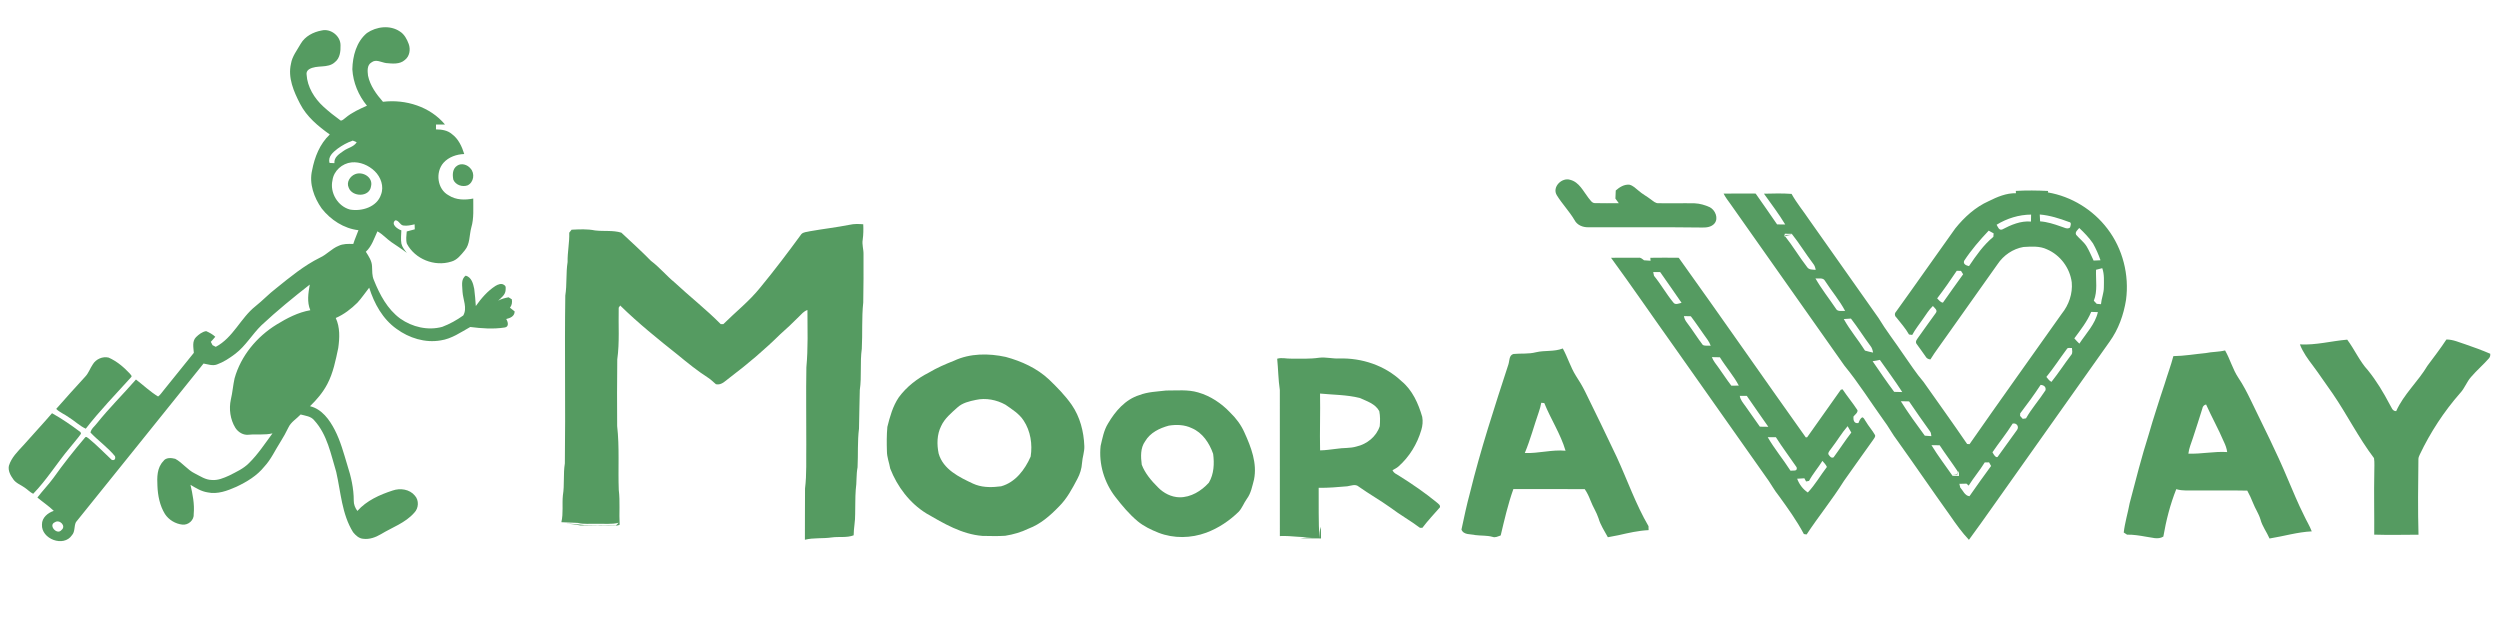 <?xml version="1.0" encoding="UTF-8" ?>
<!DOCTYPE svg PUBLIC "-//W3C//DTD SVG 1.1//EN" "http://www.w3.org/Graphics/SVG/1.1/DTD/svg11.dtd">
<svg width="1878pt" height="477pt" viewBox="0 0 1878 477" version="1.1" xmlns="http://www.w3.org/2000/svg">
<g id="#000000ff">
<path fill="#559b61" opacity="1.00" d=" M 275.65 24.80 C 282.76 19.91 293.03 18.64 300.41 23.65 C 303.78 25.77 305.68 29.44 307.03 33.05 C 308.51 37.15 307.75 42.31 304.11 45.05 C 300.31 48.46 294.82 47.81 290.14 47.39 C 286.50 46.92 282.46 44.19 279.07 46.87 C 275.56 48.89 276.06 53.44 276.46 56.85 C 278.02 64.38 282.70 70.79 287.69 76.46 C 304.64 74.40 323.17 80.12 334.26 93.54 C 332.01 93.53 329.77 93.52 327.53 93.56 C 327.51 94.77 327.51 95.99 327.51 97.21 C 331.71 97.24 336.13 97.83 339.43 100.69 C 344.34 104.24 346.99 110.06 348.74 115.70 C 342.98 115.91 337.11 117.89 333.18 122.26 C 326.86 129.35 328.46 142.27 337.11 146.78 C 342.56 150.32 349.33 150.39 355.51 149.14 C 355.43 156.42 356.13 163.84 354.04 170.92 C 352.47 176.63 353.19 183.31 349.13 188.08 C 346.31 191.47 343.42 195.36 338.93 196.54 C 326.42 200.48 311.80 194.68 305.64 183.06 C 304.79 180.06 305.30 176.92 305.54 173.88 C 307.56 173.37 309.57 172.82 311.58 172.26 C 311.54 171.01 311.50 169.76 311.46 168.51 C 308.68 169.12 305.84 169.85 302.98 169.40 C 300.42 169.09 299.55 165.25 296.86 165.53 C 293.49 168.56 298.68 172.09 301.49 173.06 C 301.38 176.37 300.96 179.72 301.53 183.01 C 302.15 185.70 303.96 187.88 305.64 189.99 C 301.93 187.08 297.90 184.62 294.04 181.92 C 290.38 179.40 287.47 175.89 283.51 173.79 C 281.04 179.11 279.27 185.04 274.82 189.12 C 276.93 192.45 279.33 195.93 279.47 200.02 C 279.64 203.51 279.39 207.13 280.87 210.41 C 285.22 221.29 291.00 232.26 300.67 239.33 C 309.67 245.68 321.45 248.48 332.20 245.54 C 337.80 243.42 343.14 240.46 348.00 236.98 C 351.19 231.42 347.79 225.02 347.44 219.16 C 347.40 215.08 345.90 209.83 349.87 207.06 C 354.27 208.31 355.44 213.07 356.24 217.00 C 356.80 221.28 357.13 225.59 357.43 229.90 C 361.50 224.15 366.19 218.63 372.17 214.80 C 374.10 213.62 376.88 212.48 378.84 214.21 C 380.28 214.93 379.80 216.72 379.81 218.01 C 379.60 221.48 376.51 223.66 374.22 225.87 C 376.64 224.52 379.33 223.83 382.04 223.32 C 382.65 223.71 383.88 224.47 384.49 224.85 C 384.86 227.09 384.54 229.34 383.08 231.14 C 384.25 232.08 385.43 233.01 386.61 233.95 C 386.55 237.62 383.31 238.93 380.27 239.65 C 381.65 241.83 382.58 245.61 378.99 246.04 C 370.49 247.34 361.76 246.72 353.26 245.63 C 346.17 249.59 339.24 254.52 331.00 255.72 C 319.34 257.73 307.29 253.96 297.89 247.05 C 287.46 239.66 281.10 228.06 277.34 216.10 C 274.36 219.84 271.73 223.87 268.48 227.39 C 263.74 232.06 258.37 236.22 252.22 238.87 C 255.50 245.91 255.14 253.91 254.09 261.42 C 252.14 270.66 250.31 280.12 245.86 288.54 C 242.58 294.81 237.94 300.24 232.88 305.14 C 241.75 307.27 247.47 315.22 251.44 322.88 C 255.78 331.28 258.22 340.46 260.93 349.47 C 263.72 358.05 265.77 366.98 265.74 376.05 C 265.69 378.89 266.77 381.57 268.46 383.82 C 275.43 376.02 285.22 371.64 294.98 368.47 C 300.65 366.49 307.72 367.49 311.65 372.32 C 314.88 375.84 314.53 381.82 311.20 385.16 C 304.52 392.81 294.61 396.14 286.14 401.29 C 282.19 403.63 277.56 405.33 272.90 404.74 C 269.68 404.54 267.15 402.17 265.23 399.79 C 256.76 386.18 256.05 369.77 252.57 354.53 C 248.52 341.17 245.84 326.48 236.12 315.84 C 233.66 312.64 229.42 312.36 225.84 311.36 C 222.77 314.63 218.57 316.99 216.63 321.17 C 214.83 324.84 212.90 328.45 210.69 331.90 C 206.67 338.13 203.66 345.07 198.54 350.54 C 193.06 357.39 185.41 361.97 177.58 365.66 C 170.83 368.65 163.37 371.51 155.88 369.86 C 151.18 369.13 147.08 366.61 143.09 364.18 C 144.72 371.36 146.20 378.62 145.52 386.03 C 145.96 390.65 141.48 394.63 136.98 394.09 C 131.74 393.50 126.78 390.53 123.90 386.11 C 120.02 379.81 118.55 372.30 118.26 364.99 C 117.92 358.61 117.89 351.44 122.62 346.51 C 124.52 343.51 128.64 343.87 131.62 344.65 C 137.09 347.58 140.79 352.99 146.42 355.70 C 150.43 357.69 154.37 360.48 159.02 360.55 C 163.65 361.00 168.01 359.09 172.13 357.24 C 177.32 354.59 182.78 352.15 186.95 347.97 C 193.79 341.27 199.04 333.20 204.70 325.54 C 198.88 326.97 192.88 325.97 186.98 326.56 C 182.86 327.10 178.90 324.73 176.76 321.31 C 172.94 315.06 171.87 307.22 173.42 300.09 C 174.67 294.86 175.04 289.48 176.20 284.24 C 180.94 267.33 192.93 252.90 207.79 243.79 C 215.62 238.98 223.96 234.62 233.11 233.04 C 230.47 226.85 231.60 220.15 232.70 213.78 C 220.24 223.52 207.98 233.52 196.42 244.33 C 189.44 251.11 184.54 259.85 176.73 265.80 C 172.50 268.99 168.02 271.97 163.01 273.78 C 159.70 275.03 156.20 273.65 152.90 273.09 C 121.02 312.86 88.99 352.50 57.06 392.21 C 55.49 395.26 56.55 399.32 54.04 402.05 C 47.82 411.34 30.88 404.86 31.52 394.01 C 31.44 388.90 35.93 385.22 40.41 383.76 C 36.59 380.08 32.15 377.15 28.10 373.75 C 31.90 368.72 36.34 364.20 40.08 359.10 C 47.54 348.59 55.56 338.46 63.91 328.65 C 64.76 327.58 65.89 328.93 66.64 329.41 C 72.75 334.36 78.18 340.09 83.92 345.44 C 86.13 346.24 87.03 344.52 86.34 342.66 C 80.94 336.04 73.81 331.10 67.97 324.93 C 68.50 322.01 71.20 320.20 72.86 317.92 C 82.04 306.46 92.50 296.14 102.13 285.09 C 107.68 289.31 112.82 294.26 118.76 297.85 C 120.56 296.61 121.66 294.60 123.09 292.98 C 130.59 283.67 138.05 274.31 145.61 265.05 C 145.36 261.14 144.16 256.44 147.23 253.29 C 149.34 251.24 151.88 249.22 154.86 248.74 C 157.31 249.83 159.75 251.13 161.72 252.98 C 160.67 254.31 159.50 255.53 158.37 256.78 C 158.69 257.41 159.33 258.67 159.65 259.30 C 160.26 259.61 161.48 260.23 162.09 260.54 C 175.15 253.70 180.66 238.96 191.90 230.05 C 197.30 225.77 202.01 220.69 207.50 216.52 C 217.92 208.13 228.34 199.49 240.40 193.53 C 245.45 191.23 249.15 186.77 254.32 184.69 C 257.76 183.02 261.66 183.17 265.38 183.27 C 266.46 179.74 268.04 176.40 269.28 172.93 C 258.31 171.69 248.33 165.13 241.62 156.56 C 235.91 148.41 232.08 137.97 234.44 128.00 C 236.32 118.08 240.24 108.05 247.74 101.03 C 238.95 94.78 230.33 87.64 225.35 77.85 C 220.65 68.75 216.15 58.36 218.57 47.93 C 219.46 42.27 223.19 37.72 225.91 32.84 C 229.18 27.22 235.39 24.02 241.62 22.90 C 248.37 21.22 255.88 27.02 255.80 34.01 C 255.93 38.53 255.42 43.69 251.58 46.69 C 246.24 51.68 238.02 48.41 232.10 52.08 C 230.80 52.94 230.01 54.44 230.31 56.00 C 230.86 65.34 236.16 73.90 242.95 80.11 C 247.04 83.86 251.42 87.32 255.92 90.57 C 257.42 90.61 258.35 89.26 259.51 88.52 C 264.27 84.49 270.02 81.94 275.66 79.41 C 269.30 71.72 265.25 62.02 264.68 52.03 C 264.89 42.14 267.73 31.34 275.65 24.80 M 253.61 111.68 C 250.27 114.28 246.15 117.61 247.56 122.40 C 248.77 122.46 249.99 122.52 251.21 122.57 C 250.77 118.01 255.03 115.52 258.24 113.25 C 261.41 110.99 265.78 110.37 267.96 106.85 C 267.22 106.54 265.75 105.92 265.01 105.61 C 260.93 107.02 257.09 109.12 253.61 111.68 M 264.11 121.98 C 257.04 122.69 250.69 128.29 249.75 135.45 C 247.64 144.71 253.74 155.02 262.94 157.42 C 271.77 158.96 283.13 155.53 286.19 146.26 C 288.64 140.07 286.08 132.98 281.46 128.54 C 276.90 124.17 270.48 121.38 264.11 121.98 M 41.27 392.29 C 35.97 394.44 42.86 402.31 46.17 398.16 C 49.98 395.21 44.78 389.89 41.27 392.29 Z" />
<path fill="#559b61" opacity="1.00" d=" M 343.43 124.46 C 346.65 122.27 351.12 123.68 353.44 126.55 C 356.90 130.23 355.92 137.04 351.25 139.24 C 347.34 140.68 342.30 139.01 340.56 135.07 C 339.78 131.35 339.86 126.73 343.43 124.46 Z" />
<path fill="#559b61" opacity="1.00" d=" M 266.75 130.85 C 272.51 128.53 280.38 133.17 278.73 139.89 C 277.66 148.27 264.57 148.18 261.93 140.93 C 260.06 136.92 262.93 132.36 266.75 130.85 Z" />
<path fill="#559b61" opacity="1.00" d=" M 1169.48 146.67 C 1165.68 140.54 1173.28 133.02 1179.57 135.09 C 1186.31 136.82 1189.33 143.63 1193.25 148.67 C 1194.61 150.15 1195.74 152.56 1198.04 152.58 C 1204.03 152.74 1210.03 152.64 1216.04 152.65 C 1215.18 151.49 1214.33 150.34 1213.50 149.18 C 1213.55 147.15 1213.63 145.12 1213.75 143.09 C 1216.57 140.61 1220.11 138.36 1224.04 138.75 C 1226.72 139.41 1228.74 141.48 1230.83 143.19 C 1233.72 145.77 1237.21 147.53 1240.27 149.91 C 1241.99 151.12 1243.67 152.85 1245.97 152.65 C 1254.98 152.84 1263.99 152.55 1273.00 152.72 C 1276.95 152.89 1280.84 154.02 1284.43 155.67 C 1288.50 157.82 1291.14 163.98 1287.92 167.87 C 1285.75 170.46 1282.13 170.99 1278.94 170.92 C 1250.30 170.54 1221.65 170.84 1193.01 170.72 C 1188.96 170.79 1184.72 169.09 1182.80 165.34 C 1178.89 158.74 1173.48 153.18 1169.48 146.67 Z" />
<path fill="#559b61" opacity="1.00" d=" M 1514.26 143.41 C 1522.35 142.94 1530.45 143.04 1538.54 143.45 L 1538.37 144.55 C 1556.04 147.55 1572.30 157.57 1583.12 171.84 C 1594.63 186.87 1599.60 206.59 1597.07 225.29 C 1595.29 236.45 1591.41 247.37 1584.77 256.60 C 1561.87 289.02 1538.86 321.38 1515.93 353.79 C 1503.58 370.99 1491.61 388.47 1479.05 405.52 C 1473.75 399.90 1469.29 393.63 1464.92 387.28 C 1451.62 368.71 1438.75 349.83 1425.47 331.24 C 1421.54 326.21 1418.69 320.46 1414.80 315.42 C 1405.05 301.85 1396.17 287.63 1385.56 274.71 C 1357.00 234.13 1328.34 193.61 1299.77 153.04 C 1297.98 150.59 1296.13 148.17 1294.77 145.45 C 1302.79 145.30 1310.82 145.38 1318.85 145.41 C 1324.24 153.12 1329.65 160.81 1334.96 168.58 C 1336.99 168.63 1339.00 168.64 1341.06 168.63 C 1336.23 160.62 1330.49 153.15 1325.09 145.51 C 1332.00 145.36 1338.93 145.13 1345.83 145.66 C 1349.63 152.51 1354.71 158.56 1359.05 165.08 C 1376.42 189.68 1393.76 214.29 1411.14 238.88 C 1416.74 248.19 1423.47 256.75 1429.52 265.77 C 1434.58 272.87 1439.24 280.27 1444.95 286.88 C 1455.88 302.41 1467.00 317.82 1477.69 333.51 C 1478.15 333.55 1479.07 333.62 1479.52 333.65 C 1502.38 300.81 1525.73 268.31 1548.82 235.64 C 1554.12 229.06 1557.06 220.58 1556.30 212.10 C 1554.93 201.31 1547.67 191.57 1537.67 187.30 C 1532.17 184.67 1525.89 185.21 1520.00 185.54 C 1512.13 186.89 1504.99 191.80 1500.59 198.43 C 1487.73 216.56 1474.89 234.70 1462.03 252.83 C 1458.10 258.58 1453.77 264.06 1450.13 270.00 C 1448.39 269.89 1447.09 269.03 1446.32 267.53 C 1444.20 264.28 1441.74 261.28 1439.56 258.08 C 1438.61 256.29 1440.20 254.75 1441.09 253.36 C 1445.52 247.33 1449.68 241.11 1454.17 235.12 C 1455.84 233.01 1453.18 231.30 1451.98 229.87 C 1448.95 232.71 1446.88 236.34 1444.47 239.67 C 1441.75 243.61 1438.73 247.37 1436.46 251.60 C 1435.63 251.49 1434.83 251.39 1434.05 251.28 C 1431.44 246.62 1427.83 242.64 1424.55 238.46 C 1423.25 237.40 1423.04 235.48 1424.24 234.24 C 1439.24 213.46 1453.86 192.40 1468.81 171.58 C 1475.62 163.13 1483.92 155.54 1493.93 151.09 C 1500.30 147.91 1507.14 144.98 1514.40 145.15 C 1514.37 144.71 1514.30 143.84 1514.26 143.41 M 1499.86 168.82 C 1500.78 170.37 1501.59 173.23 1504.03 172.39 C 1510.70 168.91 1517.95 165.74 1525.66 166.45 C 1525.69 164.70 1525.72 162.94 1525.76 161.20 C 1516.61 161.26 1507.63 164.05 1499.86 168.82 M 1532.27 161.13 C 1532.33 162.85 1532.41 164.56 1532.52 166.28 C 1537.92 166.66 1543.12 168.35 1548.20 170.16 C 1550.35 170.72 1552.89 172.55 1555.00 170.92 C 1555.41 169.38 1556.50 167.01 1554.10 166.71 C 1547.05 164.08 1539.80 161.77 1532.27 161.13 M 1559.61 176.39 C 1562.15 179.40 1565.48 181.76 1567.54 185.18 C 1569.55 188.55 1571.01 192.22 1572.72 195.75 C 1574.43 195.68 1576.15 195.60 1577.90 195.51 C 1576.41 191.13 1574.50 186.89 1572.26 182.85 C 1569.33 178.56 1565.69 174.79 1561.91 171.25 C 1560.81 172.73 1558.50 174.30 1559.61 176.39 M 1493.91 173.26 C 1487.21 180.35 1480.79 187.77 1475.45 195.94 C 1474.50 198.50 1477.17 199.48 1479.12 199.90 C 1484.42 191.99 1490.01 184.00 1497.42 177.91 C 1497.46 177.04 1497.52 176.17 1497.61 175.30 C 1496.36 174.62 1495.13 173.95 1493.91 173.26 M 1340.75 175.60 C 1340.63 176.18 1340.41 177.35 1340.30 177.93 C 1340.60 177.58 1341.20 176.87 1341.51 176.52 C 1343.04 176.45 1344.61 176.37 1346.18 176.27 C 1344.37 176.58 1342.59 176.93 1340.84 177.33 C 1346.80 184.77 1351.62 193.05 1357.46 200.57 C 1358.87 202.82 1361.65 202.48 1363.96 202.71 C 1363.65 200.99 1363.14 199.34 1361.99 198.01 C 1356.45 190.69 1351.66 182.81 1345.95 175.62 C 1344.19 175.61 1342.47 175.61 1340.75 175.60 M 1574.54 202.66 C 1574.27 210.40 1575.84 218.54 1572.88 225.93 C 1573.59 226.70 1574.32 227.47 1575.07 228.24 C 1576.10 228.33 1577.17 228.42 1578.26 228.51 C 1578.60 224.28 1580.39 220.29 1580.42 216.03 C 1580.45 211.15 1580.88 206.14 1579.22 201.46 C 1577.64 201.87 1576.10 202.27 1574.54 202.66 M 1469.90 203.44 C 1465.16 210.46 1460.37 217.45 1455.19 224.15 C 1456.49 225.33 1457.61 227.19 1459.54 227.33 C 1464.64 220.27 1469.51 213.03 1474.71 206.04 C 1474.30 205.39 1473.48 204.10 1473.07 203.46 C 1471.99 203.45 1470.94 203.44 1469.90 203.44 M 1363.78 209.15 C 1368.27 217.05 1373.99 224.21 1379.06 231.76 C 1380.37 234.46 1383.69 233.30 1386.07 233.60 C 1381.86 225.57 1375.82 218.64 1370.95 211.00 C 1369.57 208.31 1366.13 209.45 1363.78 209.15 M 1570.91 234.30 C 1567.88 241.58 1562.89 247.87 1558.23 254.18 C 1559.42 255.56 1560.68 256.87 1562.02 258.15 C 1567.00 250.52 1573.86 243.56 1575.93 234.46 C 1574.24 234.39 1572.56 234.34 1570.91 234.30 M 1385.05 239.66 C 1389.63 247.99 1395.93 255.29 1400.98 263.37 C 1403.00 263.94 1404.99 264.44 1407.07 264.86 C 1406.70 263.08 1406.29 261.31 1405.10 259.90 C 1400.05 253.15 1395.60 245.97 1390.43 239.31 C 1388.62 239.42 1386.83 239.54 1385.05 239.66 M 1552.42 262.46 C 1547.29 269.30 1542.67 276.53 1537.23 283.14 C 1538.42 284.44 1539.36 286.11 1541.06 286.86 C 1546.26 280.34 1550.80 273.31 1555.85 266.67 C 1557.21 265.22 1556.51 263.18 1556.45 261.44 C 1555.03 261.54 1553.17 260.81 1552.42 262.46 M 1406.71 271.35 C 1412.01 279.09 1417.28 286.85 1422.91 294.37 C 1424.92 294.44 1426.94 294.49 1428.98 294.51 C 1423.67 286.28 1417.81 278.37 1412.16 270.35 C 1410.32 270.65 1408.51 270.99 1406.71 271.35 M 1532.91 289.13 C 1528.10 296.48 1522.87 303.57 1517.55 310.56 C 1517.54 311.03 1517.51 311.97 1517.50 312.45 C 1518.14 313.18 1518.81 313.91 1519.49 314.65 C 1520.29 314.52 1521.11 314.39 1521.95 314.25 C 1526.16 306.78 1531.97 300.35 1536.60 293.14 C 1537.12 290.53 1535.24 289.26 1532.91 289.13 M 1427.89 301.40 C 1433.47 310.28 1439.66 318.83 1445.90 327.28 C 1447.53 327.39 1449.17 327.52 1450.84 327.65 C 1450.56 326.49 1450.71 325.17 1449.94 324.20 C 1444.55 316.72 1439.26 309.16 1434.09 301.52 C 1432.02 301.45 1429.93 301.40 1427.89 301.40 M 1511.91 318.20 C 1507.28 325.68 1501.64 332.48 1496.73 339.75 C 1497.58 341.23 1499.81 345.32 1501.20 342.38 C 1505.87 335.90 1510.58 329.44 1515.22 322.94 C 1516.98 320.43 1514.81 317.47 1511.91 318.20 M 1450.91 334.40 C 1455.73 342.36 1461.45 349.78 1466.75 357.43 C 1468.34 357.46 1469.96 357.49 1471.59 357.52 C 1471.55 356.28 1471.52 355.04 1471.52 353.80 C 1471.10 354.70 1470.70 355.60 1470.32 356.50 C 1469.15 356.58 1468.02 356.67 1466.90 356.77 C 1468.35 356.39 1471.60 356.57 1470.59 354.07 C 1466.23 347.45 1461.42 341.12 1457.07 334.49 C 1455.01 334.42 1452.93 334.39 1450.91 334.40 M 1490.93 347.37 C 1487.24 353.41 1482.60 358.79 1478.86 364.80 C 1478.46 364.43 1477.65 363.69 1477.25 363.32 C 1475.44 363.35 1473.65 363.39 1471.88 363.45 C 1472.04 364.13 1472.35 365.49 1472.51 366.17 C 1474.65 368.51 1475.88 372.34 1479.45 372.77 C 1484.71 365.07 1490.24 357.58 1495.70 350.03 C 1495.32 349.35 1494.56 348.00 1494.19 347.32 C 1493.08 347.32 1491.99 347.34 1490.93 347.37 Z" />
<path fill="#559b61" opacity="1.00" d=" M 638.24 168.86 C 641.59 168.08 645.05 168.20 648.47 168.47 C 648.64 172.32 648.60 176.18 648.07 180.00 C 647.40 183.69 648.78 187.32 648.67 191.01 C 648.68 203.08 648.75 215.15 648.47 227.22 C 647.23 238.79 648.01 250.46 647.38 262.06 C 645.94 272.33 647.39 282.76 645.88 293.03 C 645.55 302.67 645.56 312.33 645.28 321.98 C 644.07 331.61 644.69 341.34 644.20 351.01 C 643.12 356.61 643.67 362.35 642.83 367.97 C 642.38 373.96 642.59 379.98 642.40 385.99 C 642.52 391.40 641.30 396.72 641.26 402.13 C 635.98 404.13 630.28 402.95 624.81 403.72 C 618.12 404.72 611.26 403.80 604.64 405.46 C 604.56 392.64 604.78 379.81 604.74 366.98 C 606.09 356.05 605.50 345.01 605.68 334.02 C 605.75 314.65 605.39 295.29 605.75 275.92 C 607.09 261.63 606.57 247.22 606.55 232.88 C 603.80 233.74 602.03 236.07 600.03 237.98 C 595.54 242.50 590.92 246.88 586.13 251.09 C 574.32 262.72 561.66 273.47 548.44 283.47 C 545.24 285.71 542.19 289.60 537.83 288.64 C 535.89 287.12 534.25 285.25 532.18 283.93 C 524.10 278.75 516.62 272.71 509.23 266.61 C 494.33 254.78 479.48 242.81 465.89 229.50 C 465.51 230.04 465.13 230.59 464.77 231.14 C 464.45 244.09 465.50 257.15 463.69 270.02 C 463.50 286.69 463.49 303.37 463.61 320.04 C 465.43 335.96 464.20 352.05 464.82 368.04 C 465.89 376.71 464.98 385.47 465.48 394.17 C 464.13 394.91 462.54 394.94 461.05 394.83 C 452.72 394.30 444.36 394.64 436.03 394.74 C 432.37 394.01 428.68 393.48 424.94 393.46 C 429.64 393.22 434.29 393.94 438.95 394.42 C 446.86 394.58 454.79 394.09 462.69 394.75 C 463.37 394.06 464.06 393.37 464.74 392.68 C 459.28 394.07 453.61 393.30 448.05 393.50 C 443.37 393.28 438.59 394.01 434.01 392.81 C 429.90 392.52 425.79 392.55 421.70 392.28 C 423.28 385.63 422.15 378.75 422.85 372.02 C 424.14 364.09 423.02 356.03 424.32 348.10 C 424.88 306.07 424.05 264.03 424.65 222.00 C 425.98 213.66 425.05 205.19 426.38 196.85 C 426.23 189.46 427.86 182.19 427.62 174.79 C 428.06 174.23 428.95 173.11 429.40 172.55 C 435.24 172.26 441.16 171.94 446.94 173.10 C 453.51 173.92 460.35 172.81 466.77 174.78 C 474.22 181.78 481.84 188.62 488.99 195.95 C 495.44 200.77 500.54 207.07 506.76 212.17 C 518.15 222.80 530.50 232.41 541.44 243.51 C 541.92 243.50 542.89 243.48 543.38 243.47 C 552.60 234.31 562.91 226.24 571.07 216.05 C 581.82 203.03 592.01 189.52 601.98 175.89 C 603.58 174.19 606.16 174.33 608.28 173.73 C 618.24 171.96 628.30 170.83 638.24 168.86 Z" />
<path fill="#559b61" opacity="1.00" d=" M 1210.20 193.64 C 1217.12 193.57 1224.05 193.54 1230.99 193.60 C 1232.63 193.36 1233.77 194.65 1235.00 195.53 C 1236.61 195.65 1238.25 195.76 1239.90 195.87 C 1239.85 195.31 1239.76 194.21 1239.72 193.65 C 1246.83 193.54 1253.94 193.55 1261.06 193.64 C 1293.15 238.41 1324.55 283.70 1356.50 328.56 C 1356.76 328.54 1357.27 328.50 1357.53 328.48 C 1365.99 316.61 1374.42 304.70 1382.81 292.78 C 1383.14 292.70 1383.80 292.54 1384.13 292.45 C 1387.70 297.82 1391.87 302.76 1395.36 308.17 C 1395.61 310.23 1393.32 311.45 1392.30 312.95 C 1392.10 315.51 1392.74 318.43 1396.06 317.78 C 1396.75 316.20 1397.33 314.34 1398.99 313.49 C 1400.35 313.91 1400.72 315.50 1401.56 316.53 C 1403.64 320.14 1406.52 323.22 1408.55 326.87 C 1408.96 328.41 1407.57 329.48 1406.91 330.69 C 1399.60 340.83 1392.43 351.08 1385.17 361.27 C 1376.50 375.14 1366.12 387.84 1357.13 401.49 C 1356.42 401.38 1355.74 401.28 1355.08 401.19 C 1349.77 391.18 1343.12 381.95 1336.50 372.79 C 1332.59 368.05 1329.87 362.52 1326.15 357.66 C 1302.77 324.50 1279.37 291.37 1256.00 258.21 C 1240.68 236.73 1225.78 214.93 1210.20 193.64 M 1241.89 204.37 C 1242.04 205.08 1242.34 206.48 1242.49 207.19 C 1247.70 213.53 1251.68 220.78 1256.90 227.10 C 1258.44 229.41 1261.10 227.92 1263.19 227.47 C 1257.97 219.68 1252.42 212.12 1247.12 204.39 C 1245.36 204.37 1243.62 204.36 1241.89 204.37 M 1264.97 237.45 C 1265.25 239.36 1266.16 241.07 1267.38 242.56 C 1271.48 247.95 1275.02 253.76 1279.15 259.13 C 1280.93 260.06 1283.11 259.48 1285.08 259.73 C 1284.08 256.68 1281.97 254.23 1280.17 251.65 C 1276.81 246.97 1273.66 242.14 1270.14 237.57 C 1268.40 237.52 1266.68 237.48 1264.97 237.45 M 1285.96 268.27 C 1287.06 271.19 1289.10 273.56 1290.89 276.06 C 1294.14 280.59 1297.17 285.28 1300.57 289.71 C 1302.43 289.70 1304.31 289.69 1306.20 289.67 C 1302.21 282.11 1296.44 275.67 1291.98 268.39 C 1289.97 268.31 1287.94 268.26 1285.96 268.27 M 1306.93 297.39 C 1307.34 300.35 1309.38 302.60 1311.05 304.95 C 1314.75 310.11 1318.32 315.36 1322.02 320.52 C 1324.13 320.62 1326.23 320.65 1328.36 320.61 C 1322.98 312.85 1317.48 305.19 1312.19 297.38 C 1310.42 297.37 1308.66 297.37 1306.93 297.39 M 1375.84 336.63 C 1374.96 338.09 1373.31 339.30 1373.43 341.15 C 1374.26 342.47 1375.56 344.52 1377.41 343.53 C 1381.93 337.40 1386.04 330.97 1390.70 324.94 C 1389.77 323.34 1388.84 321.74 1387.94 320.14 C 1383.46 325.30 1380.02 331.24 1375.84 336.63 M 1327.91 328.41 C 1332.96 337.19 1339.53 345.03 1344.99 353.57 C 1347.01 353.31 1350.52 354.33 1349.62 351.01 C 1344.48 343.45 1338.93 336.15 1334.04 328.42 C 1331.99 328.37 1329.93 328.36 1327.91 328.41 M 1358.95 361.24 C 1358.19 361.38 1357.44 361.53 1356.72 361.68 C 1356.40 361.09 1355.78 359.89 1355.46 359.29 C 1353.64 359.38 1351.82 359.49 1350.03 359.61 C 1351.54 363.76 1354.32 367.51 1358.04 369.95 C 1363.54 364.14 1367.52 357.10 1372.37 350.77 C 1371.63 348.99 1370.20 347.65 1369.00 346.22 C 1365.83 351.35 1361.80 355.91 1358.95 361.24 Z" />
<path fill="#559b61" opacity="1.00" d=" M 1727.69 258.71 C 1739.70 259.38 1751.35 256.15 1763.23 255.15 C 1768.80 262.57 1772.46 271.31 1778.80 278.17 C 1785.21 286.09 1790.46 294.87 1795.20 303.88 C 1796.49 305.83 1797.10 308.97 1800.02 308.84 C 1805.68 296.14 1816.43 286.65 1823.49 274.77 C 1828.32 268.26 1833.29 261.84 1837.74 255.03 C 1842.76 255.01 1847.35 257.18 1852.04 258.67 C 1858.32 260.81 1864.57 263.11 1870.67 265.74 C 1870.85 267.18 1870.46 268.40 1869.49 269.40 C 1865.26 274.19 1860.37 278.37 1856.22 283.23 C 1852.96 286.87 1851.45 291.71 1848.07 295.27 C 1835.91 309.15 1825.72 324.72 1817.78 341.38 C 1817.28 342.50 1816.70 343.64 1816.71 344.91 C 1816.48 363.83 1816.25 382.75 1816.78 401.67 C 1805.69 401.70 1794.60 401.99 1783.52 401.62 C 1783.64 386.07 1783.25 370.53 1783.57 354.99 C 1783.50 351.38 1783.91 347.73 1783.36 344.15 C 1771.74 328.87 1763.19 311.55 1752.35 295.73 C 1747.27 288.74 1742.58 281.48 1737.38 274.58 C 1733.63 269.64 1729.91 264.56 1727.69 258.71 Z" />
<path fill="#559b61" opacity="1.00" d=" M 1153.82 264.62 C 1160.46 263.03 1167.51 264.35 1173.97 261.77 C 1177.62 268.36 1179.72 275.71 1183.72 282.13 C 1186.27 286.01 1188.66 289.99 1190.73 294.16 C 1198.77 310.48 1206.72 326.85 1214.49 343.31 C 1222.46 360.61 1228.74 378.77 1238.36 395.27 C 1238.36 396.25 1238.38 397.24 1238.43 398.24 C 1230.77 398.59 1223.27 400.34 1215.83 402.04 C 1213.14 402.50 1210.48 403.01 1207.82 403.57 C 1205.31 398.91 1202.27 394.45 1200.80 389.31 C 1199.30 384.74 1196.58 380.70 1194.88 376.21 C 1193.68 373.14 1192.33 370.12 1190.44 367.42 C 1172.57 367.48 1154.70 367.44 1136.84 367.39 C 1132.78 378.76 1130.11 390.52 1127.32 402.23 C 1125.31 402.89 1123.25 404.12 1121.11 403.27 C 1116.93 402.12 1112.57 402.53 1108.32 401.96 C 1104.72 401.07 1099.53 402.03 1097.85 397.82 C 1099.81 388.60 1101.76 379.37 1104.23 370.28 C 1112.23 337.64 1122.71 305.68 1133.12 273.74 C 1134.02 271.08 1133.49 266.81 1136.93 265.91 C 1142.55 265.35 1148.29 266.07 1153.82 264.62 M 1157.80 302.57 C 1157.36 304.94 1156.75 307.28 1155.94 309.54 C 1152.38 319.78 1149.61 330.29 1145.43 340.30 C 1155.66 340.73 1165.75 337.63 1176.04 338.59 C 1172.34 326.00 1164.95 314.90 1160.07 302.78 C 1159.29 302.70 1158.54 302.63 1157.80 302.57 Z" />
<path fill="#559b61" opacity="1.00" d=" M 1656.99 265.22 C 1661.76 264.21 1666.71 264.45 1671.48 263.25 C 1675.27 269.83 1677.17 277.35 1681.40 283.71 C 1685.05 289.10 1688.01 294.91 1690.85 300.77 C 1700.32 320.42 1710.26 339.87 1718.64 360.03 C 1722.54 369.07 1726.23 378.21 1730.68 387.01 C 1732.54 391.11 1734.99 394.93 1736.59 399.16 C 1725.84 399.67 1715.46 402.85 1704.87 404.52 C 1702.78 399.65 1699.42 395.37 1698.06 390.19 C 1696.76 385.84 1694.11 382.08 1692.49 377.86 C 1691.26 374.66 1689.78 371.57 1688.15 368.56 C 1675.42 368.28 1662.69 368.53 1649.97 368.44 C 1644.90 368.32 1639.72 368.96 1634.81 367.46 C 1630.25 378.92 1627.18 390.95 1625.10 403.09 C 1620.97 405.60 1616.33 403.63 1611.96 403.15 C 1607.29 402.32 1602.59 401.54 1597.84 401.63 C 1597.22 401.23 1595.97 400.42 1595.35 400.02 C 1596.20 392.56 1598.45 385.35 1599.80 377.98 C 1604.32 360.65 1608.76 343.29 1614.17 326.21 C 1615.86 320.08 1617.84 314.04 1619.73 307.97 C 1620.83 304.71 1621.84 301.42 1622.87 298.14 C 1623.96 294.87 1624.96 291.58 1626.11 288.33 C 1628.20 281.37 1630.80 274.56 1632.63 267.52 C 1640.79 267.43 1648.87 265.99 1656.99 265.22 M 1654.41 306.89 C 1652.18 314.25 1649.71 321.54 1647.36 328.87 C 1646.12 332.81 1644.36 336.62 1643.91 340.78 C 1653.66 341.14 1663.29 338.96 1673.06 339.59 C 1672.71 336.89 1671.78 334.35 1670.60 331.93 C 1666.55 322.37 1661.43 313.31 1657.21 303.83 C 1655.58 304.26 1654.65 305.28 1654.41 306.89 Z" />
<path fill="#559b61" opacity="1.00" d=" M 716.70 270.97 C 728.75 265.32 742.70 265.34 755.50 268.12 C 767.35 271.33 778.95 276.58 787.99 285.05 C 794.13 290.97 800.16 297.09 805.06 304.10 C 811.29 313.12 814.13 324.13 814.54 335.00 C 814.76 339.35 813.08 343.49 812.82 347.81 C 812.56 351.98 811.31 356.03 809.34 359.70 C 805.46 367.07 801.49 374.60 795.50 380.51 C 788.95 387.30 781.63 393.74 772.67 397.09 C 767.14 399.79 761.18 401.51 755.11 402.47 C 749.41 402.87 743.70 402.63 738.00 402.57 C 722.59 401.35 708.99 393.28 695.90 385.69 C 683.35 377.94 674.06 365.64 668.74 351.99 C 668.00 347.64 666.26 343.47 666.26 339.01 C 666.06 332.90 666.03 326.78 666.58 320.69 C 668.50 312.99 670.66 305.13 675.17 298.48 C 681.02 290.51 689.01 284.34 697.79 279.88 C 703.78 276.28 710.21 273.54 716.70 270.97 M 733.05 300.41 C 728.14 301.43 722.95 302.61 719.17 306.12 C 714.60 310.26 709.59 314.33 706.98 320.07 C 703.80 326.40 703.69 333.89 705.11 340.68 C 708.51 352.64 720.56 358.43 730.93 363.29 C 731.50 363.52 732.64 363.98 733.21 364.21 C 739.22 366.34 745.80 366.12 752.04 365.31 C 762.76 362.36 769.96 352.74 774.23 342.98 C 775.68 333.74 774.17 323.77 768.93 315.88 C 765.59 310.72 760.22 307.48 755.30 304.02 C 748.63 300.33 740.55 298.72 733.05 300.41 Z" />
<path fill="#559b61" opacity="1.00" d=" M 69.74 273.66 C 72.13 269.73 77.14 267.52 81.63 268.64 C 87.75 271.36 92.97 275.75 97.50 280.62 C 98.03 281.35 99.55 282.51 98.43 283.41 C 86.93 296.14 74.96 308.47 64.42 322.04 C 59.70 319.86 55.98 316.09 51.57 313.40 C 48.56 311.17 44.89 309.84 42.22 307.18 C 49.42 299.06 56.61 290.93 63.99 282.97 C 66.56 280.30 67.66 276.67 69.74 273.66 Z" />
<path fill="#559b61" opacity="1.00" d=" M 1006.07 269.29 C 1023.01 268.80 1040.31 274.50 1052.73 286.26 C 1061.00 293.01 1065.47 303.12 1068.38 313.15 C 1068.97 316.42 1068.66 319.85 1067.68 323.02 C 1064.61 333.52 1058.70 343.24 1050.46 350.48 C 1049.16 351.62 1047.55 352.36 1046.06 353.17 C 1046.94 355.52 1049.44 356.35 1051.37 357.64 C 1061.10 363.74 1070.58 370.27 1079.47 377.56 C 1080.47 378.49 1082.12 379.41 1081.69 381.09 C 1077.24 386.17 1072.58 391.08 1068.51 396.48 C 1068.05 396.48 1067.15 396.50 1066.70 396.51 C 1059.55 391.13 1051.71 386.76 1044.58 381.35 C 1036.81 375.77 1028.44 371.10 1020.66 365.54 C 1018.19 363.34 1014.87 364.92 1012.05 365.31 C 1004.90 365.90 997.76 366.58 990.59 366.44 C 990.68 379.04 990.38 391.66 991.13 404.25 C 991.32 401.39 991.17 398.44 992.19 395.72 C 992.35 398.63 992.31 401.56 992.35 404.48 C 987.16 404.47 981.98 404.35 976.80 404.40 C 980.53 403.84 984.31 403.70 988.07 403.43 C 979.14 404.23 970.35 402.27 961.43 402.68 C 961.37 366.11 961.42 329.55 961.41 292.98 C 960.23 285.20 960.20 277.31 959.42 269.47 C 962.87 268.41 966.45 269.55 969.99 269.41 C 976.99 269.41 984.02 269.73 990.98 268.72 C 996.03 268.13 1001.01 269.54 1006.07 269.29 M 991.61 295.64 C 991.90 309.86 991.33 324.09 991.65 338.32 C 995.82 338.28 999.94 337.58 1004.08 337.13 C 1009.02 336.28 1014.14 336.89 1018.99 335.42 C 1026.88 333.63 1033.94 327.97 1036.47 320.16 C 1036.76 316.39 1036.87 312.59 1036.12 308.87 C 1033.15 303.28 1026.77 301.39 1021.40 298.94 C 1011.65 296.52 1001.54 296.61 991.61 295.64 Z" />
<path fill="#559b61" opacity="1.00" d=" M 855.91 296.79 C 862.32 294.30 869.25 294.18 875.99 293.36 C 884.01 293.43 892.24 292.47 900.05 294.79 C 909.30 297.44 917.55 302.97 924.13 309.92 C 928.59 314.23 932.36 319.27 934.85 324.97 C 939.85 335.95 944.50 348.02 942.01 360.27 C 940.67 365.23 939.78 370.53 936.62 374.75 C 934.37 377.86 933.13 381.63 930.48 384.45 C 923.50 391.23 915.30 396.74 906.16 400.15 C 894.70 404.38 881.73 404.64 870.29 400.20 C 864.71 397.96 859.18 395.36 854.53 391.49 C 848.22 386.18 842.91 379.82 837.88 373.33 C 829.54 362.56 825.28 348.53 826.79 334.96 C 828.15 329.21 829.20 323.22 832.37 318.12 C 837.78 308.90 845.36 300.05 855.91 296.79 M 877.97 319.75 C 871.03 321.64 864.03 325.01 860.26 331.44 C 856.56 336.53 856.92 343.15 857.68 349.07 C 860.19 355.66 864.92 361.16 869.86 366.08 C 874.07 370.44 879.88 373.44 886.00 373.57 C 894.57 373.68 902.51 368.78 908.11 362.57 C 911.94 356.08 912.28 348.23 911.31 340.93 C 908.52 332.88 903.32 324.95 895.17 321.58 C 889.86 319.02 883.68 318.81 877.97 319.75 Z" />
<path fill="#559b61" opacity="1.00" d=" M 17.53 334.55 C 24.65 326.45 32.05 318.60 39.08 310.41 C 46.57 314.56 53.62 319.48 60.47 324.60 C 60.56 324.90 60.75 325.51 60.85 325.81 C 58.26 329.55 55.14 332.89 52.34 336.48 C 42.89 347.71 35.18 360.38 24.93 370.93 C 22.55 369.82 20.79 367.79 18.62 366.36 C 15.74 364.26 12.09 363.08 9.98 360.05 C 7.88 357.14 5.92 353.63 6.68 349.91 C 8.53 343.74 13.29 339.16 17.53 334.55 Z" />
</g>
</svg>
